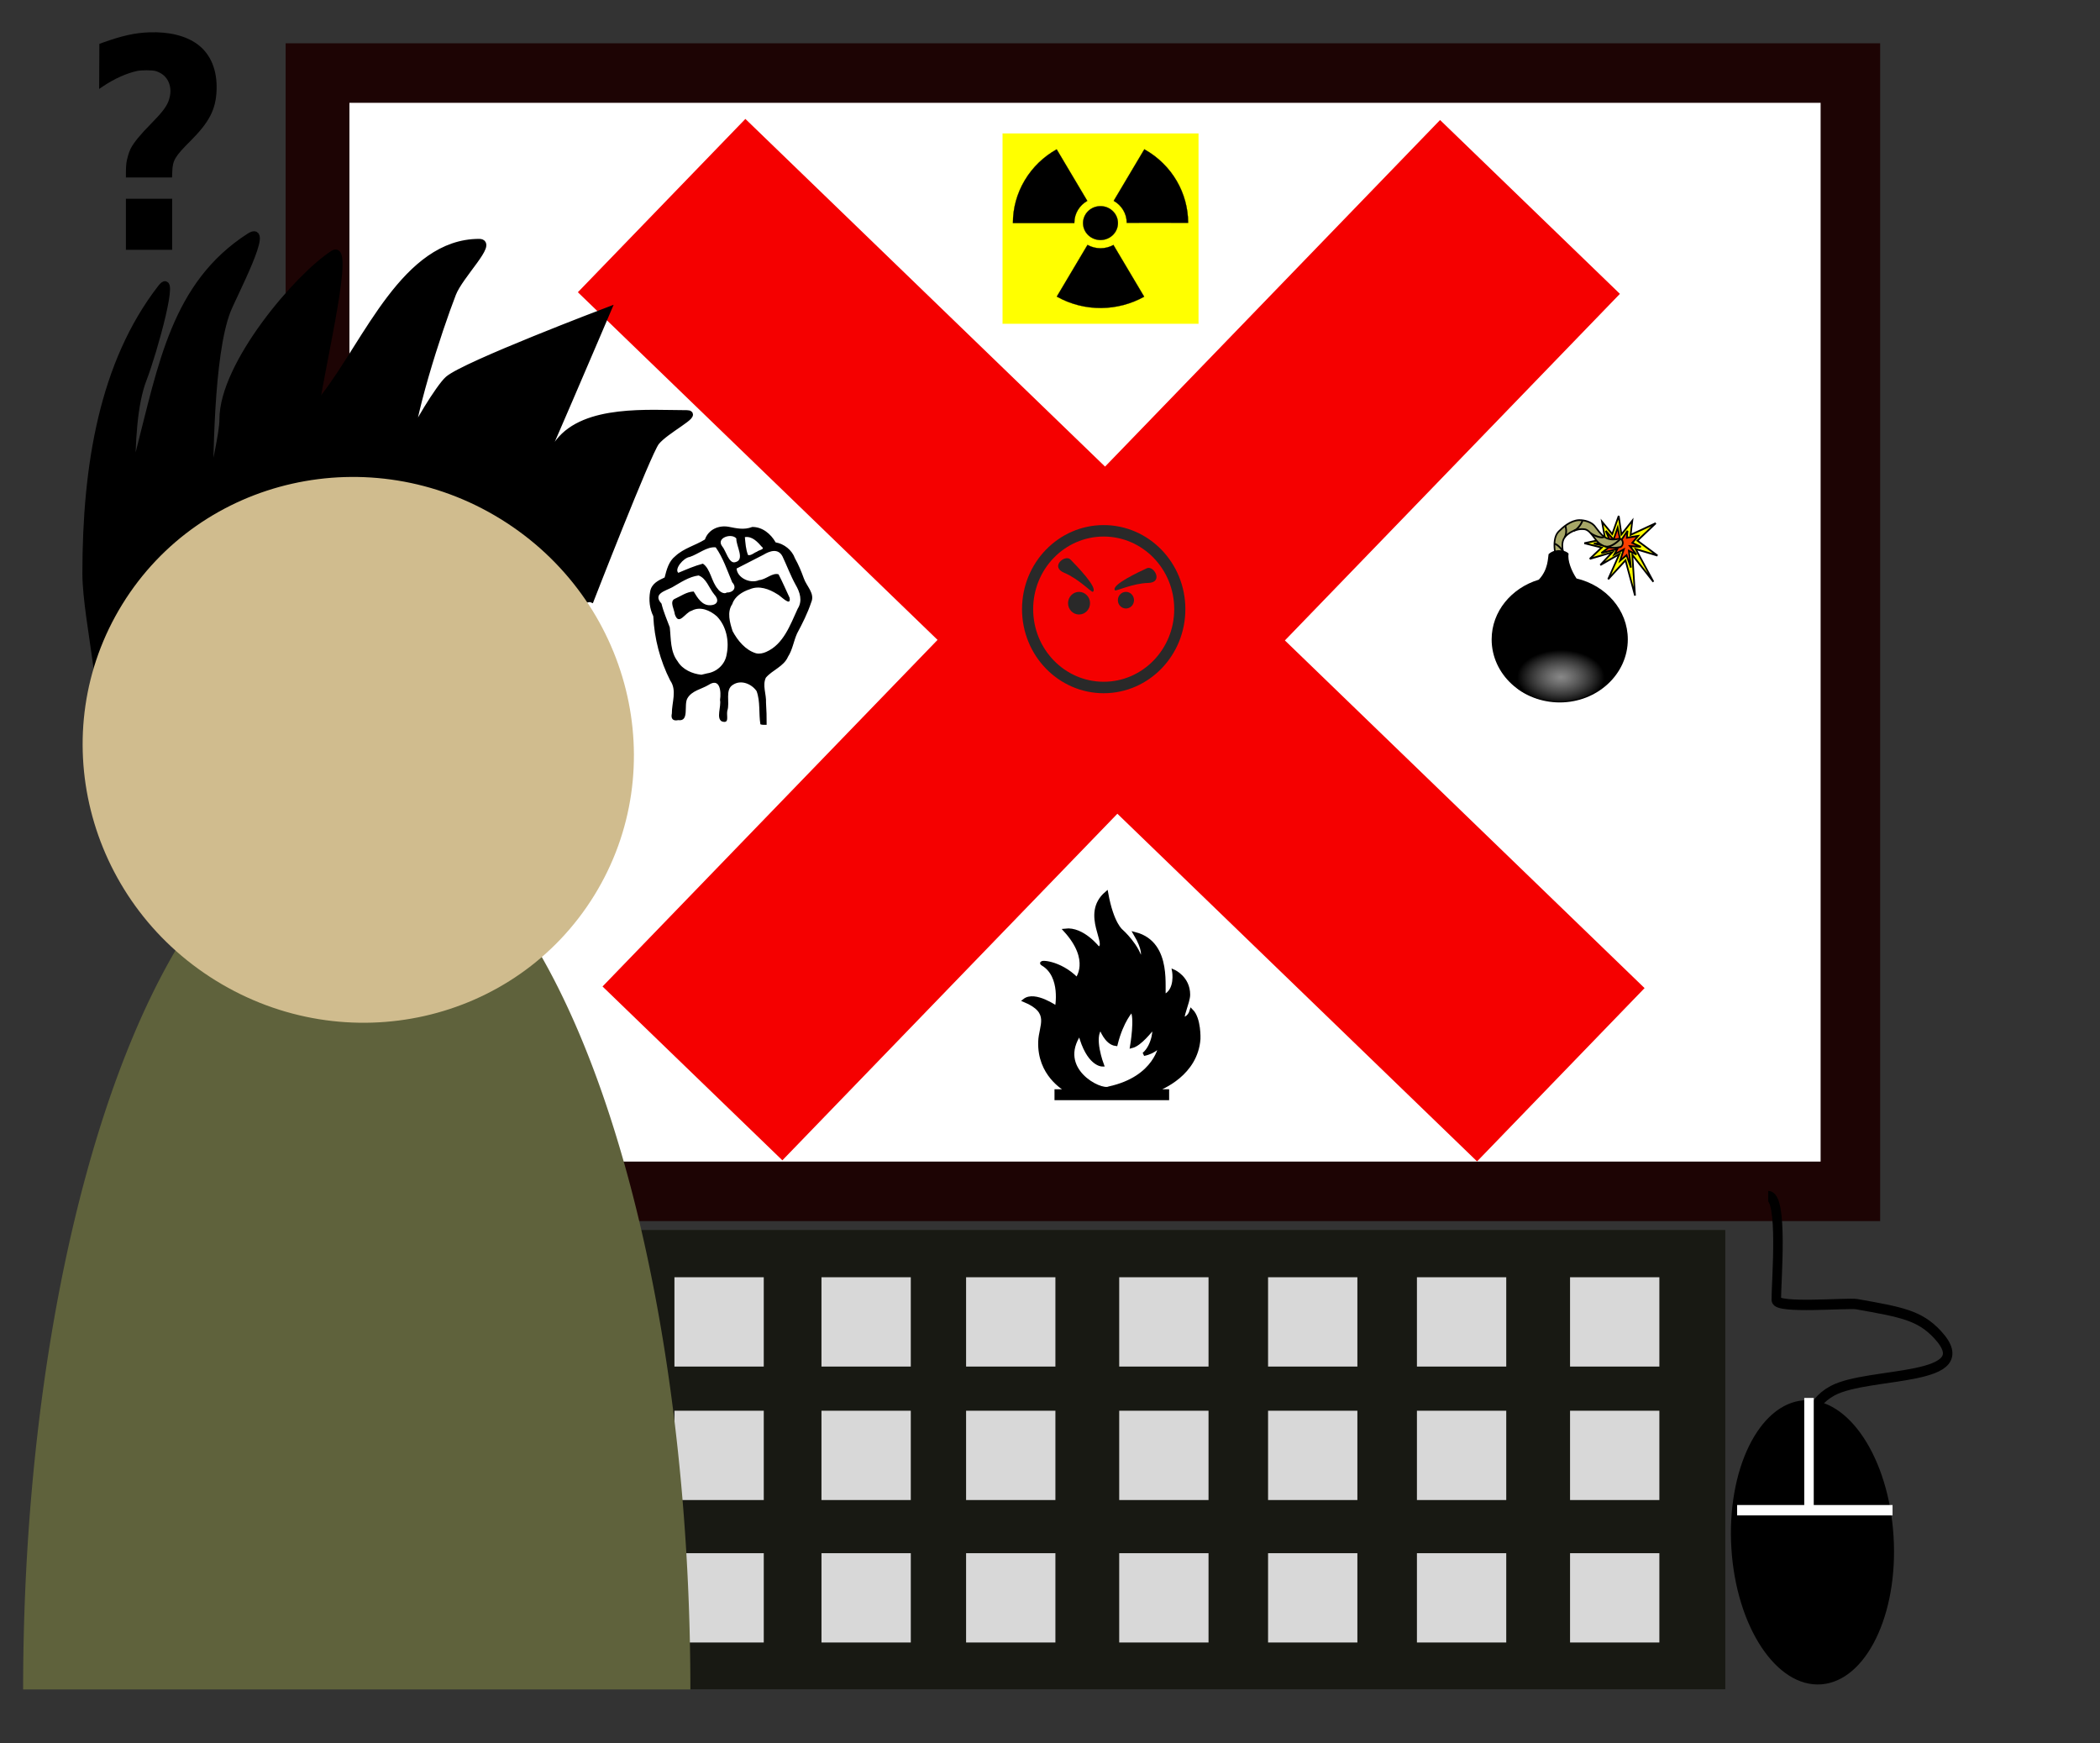 <?xml version="1.0" encoding="utf-8"?>
<svg id="bigDumbWebDevSVG" viewBox="0 0 308.29 255.935" xmlns="http://www.w3.org/2000/svg" xmlns:bx="https://boxy-svg.com">
  <rect x="0" y="0" width="308.29" height="255.935" fill="#333333" stroke="none"/>
  <defs>
    <pattern id="pattern-0" x="0" y="0" width="25" height="25" patternUnits="userSpaceOnUse" viewBox="0 0 100 100">
      <rect x="0" y="0" width="50" height="100" style="fill: black;"/>
    </pattern>
    <radialGradient id="radialGradient3078" gradientUnits="userSpaceOnUse" cy="158.17" cx="61.088" gradientTransform="scale(1.218 .821)" r="21.214">
      <stop id="stop3075" style="stop-color:#ffffff;stop-opacity:.534" offset="0"/>
      <stop id="stop3076" style="stop-color:#000000;stop-opacity:.691" offset="1"/>
    </radialGradient>
  </defs>
  <g id="computer" transform="matrix(1, 0, 0, 1, -164.684, -62.309)">
    <g id="screen">
      <rect id="outerScreen" x="206.617" y="68.663" width="234.082" height="172.909" style="fill: rgb(29, 4, 4);"/>
      <rect id="innerScreen" x="215.98" y="77.403" width="215.98" height="155.431" style="fill: rgb(255, 255, 255);"/>
    </g>
    <g id="keyboard" transform="matrix(1.394, 0, 0, 1.524, -66.337, -231.2)">
      <rect id="outerKeyboard" x="230.065" y="311.076" width="117.353" height="44.24" style="fill: rgb(24, 25, 19);"/>
      <g id="keyboardKeys">
        <rect id="key1" x="429.996" y="472.83" width="9.406" height="8.603" style="fill: rgb(216, 216, 216);" transform="matrix(1, 0, 0, 1, -193.244, -157.203)"/>
        <rect id="key2" x="252.236" y="315.627" width="9.406" height="8.603" style="fill: rgb(216, 216, 216);"/>
        <rect id="key3" x="267.466" y="315.627" width="9.406" height="8.603" style="fill: rgb(216, 216, 216);"/>
        <rect id="key4" x="283.591" y="315.627" width="9.406" height="8.603" style="fill: rgb(216, 216, 216);"/>
        <rect id="key5" x="299.268" y="315.627" width="9.406" height="8.603" style="fill: rgb(216, 216, 216);"/>
        <rect id="key6" x="314.945" y="315.627" width="9.406" height="8.603" style="fill: rgb(216, 216, 216);"/>
        <rect id="key7" x="331.07" y="315.627" width="9.406" height="8.603" style="fill: rgb(216, 216, 216);"/>
        <rect id="key8" x="429.997" y="472.83" width="9.406" height="8.603" style="fill: rgb(216, 216, 216);" transform="matrix(1, 0, 0, 1, -193.244, -144.345)"/>
        <rect id="key9" x="252.236" y="328.485" width="9.406" height="8.603" style="fill: rgb(216, 216, 216);"/>
        <rect id="key10" x="267.466" y="328.485" width="9.406" height="8.603" style="fill: rgb(216, 216, 216);"/>
        <rect id="key11" x="283.591" y="328.485" width="9.406" height="8.603" style="fill: rgb(216, 216, 216);"/>
        <rect id="key12" x="299.268" y="328.485" width="9.406" height="8.603" style="fill: rgb(216, 216, 216);"/>
        <rect id="key13" x="314.945" y="328.485" width="9.406" height="8.603" style="fill: rgb(216, 216, 216);"/>
        <rect id="key14" x="331.07" y="328.485" width="9.406" height="8.603" style="fill: rgb(216, 216, 216);"/>
        <rect id="key15" x="236.753" y="342.208" width="9.406" height="8.603" style="fill: rgb(216, 216, 216);"/>
        <rect id="key16" x="252.237" y="342.208" width="9.406" height="8.603" style="fill: rgb(216, 216, 216);"/>
        <rect id="key17" x="267.466" y="342.208" width="9.406" height="8.603" style="fill: rgb(216, 216, 216);"/>
        <rect id="key18" x="283.591" y="342.208" width="9.406" height="8.603" style="fill: rgb(216, 216, 216);"/>
        <rect id="key19" x="299.268" y="342.208" width="9.406" height="8.603" style="fill: rgb(216, 216, 216);"/>
        <rect id="key20" x="314.945" y="342.208" width="9.406" height="8.603" style="fill: rgb(216, 216, 216);"/>
        <rect id="key21" x="331.07" y="342.208" width="9.406" height="8.603" style="fill: rgb(216, 216, 216);"/>
      </g>
    </g>
    <g id="mouse" transform="matrix(1.394, 0, 0, 1.524, -73.146, -234.305)">
      <ellipse id="mouseEllipse" transform="matrix(-0.998, 0.067, -0.067, -0.998, 796.597, 781.095)" cx="404.704" cy="465.943" rx="8.556" ry="13.708"/>
      <path id="mouseWire" d="M 361.066 334.004 C 361.066 332.097 360.948 329.896 363.612 328.589 C 367.421 326.719 379.344 327.792 374.641 323.174 C 372.737 321.305 370.792 321.017 366.157 320.258 C 365.204 320.103 357.674 320.727 357.674 319.842 C 357.674 317.977 358.426 309.846 356.825 309.846" style="stroke: rgb(0, 0, 0); fill: none;"/>
      <line id="buttonLine1" x1="361.119" y1="329.289" x2="361.119" y2="339.885" style="stroke: rgb(255, 255, 255);"/>
      <line id="buttonLine1" x1="353.55" y1="340.105" x2="369.918" y2="340.105" style="stroke: rgb(255, 255, 255);"/>
    </g>
    <g id="morseCode" transform="matrix(1.394, 0, 0, 1.524, -72.467, -231.2)" style="visibility: hidden;">
      <g class="letterI" id="letter1" transform="matrix(0.731, 0, 0, 0.632, 30.148, 49.651)">
        <path transform="matrix(1.612,0,0,1.612,-125.672,74.817)" d="M 246.531,108.568 A 2.326,2.326 0 1 1 241.879,108.568 A 2.326,2.326 0 1 1 246.531,108.568 z" id="path-22" style="fill: rgb(0, 0, 0); fill-opacity: 1; fill-rule: evenodd; stroke: none; stroke-width: 3; marker: none; stroke-miterlimit: 4; stroke-dasharray: none; stroke-opacity: 1; display: inline; overflow: visible;"/>
        <path transform="matrix(1.612,0,0,1.612,-110.672,74.817)" d="M 246.531,108.568 A 2.326,2.326 0 1 1 241.879,108.568 A 2.326,2.326 0 1 1 246.531,108.568 z" id="path-23" style="fill: rgb(0, 0, 0); fill-opacity: 1; fill-rule: evenodd; stroke: none; stroke-width: 3; marker: none; stroke-miterlimit: 4; stroke-dasharray: none; stroke-opacity: 1; display: inline; overflow: visible;"/>
      </g>
      <g class="letterF" id="letter2" transform="matrix(0.731, 0, 0, 0.632, 66.492, 80.214)">
        <rect style="fill: rgb(0, 0, 0); fill-opacity: 1; fill-rule: nonzero; stroke: none; stroke-width: 1; stroke-linecap: butt; stroke-linejoin: miter; marker: none; stroke-miterlimit: 4; stroke-dasharray: none; stroke-dashoffset: 0; stroke-opacity: 1; display: inline; overflow: visible;" id="rect3713" width="22.5" height="7.5" x="294.817" y="197.404"/>
        <path style="fill: rgb(0, 0, 0); fill-opacity: 1; fill-rule: evenodd; stroke: none; stroke-width: 3; marker: none; stroke-miterlimit: 4; stroke-dasharray: none; stroke-opacity: 1; display: inline; overflow: visible;" id="path3725" d="M 246.531,108.568 A 2.326,2.326 0 1 1 241.879,108.568 A 2.326,2.326 0 1 1 246.531,108.568 z" transform="matrix(1.612,0,0,1.612,-126.976,26.102)"/>
        <path style="fill: rgb(0, 0, 0); fill-opacity: 1; fill-rule: evenodd; stroke: none; stroke-width: 3; marker: none; stroke-miterlimit: 4; stroke-dasharray: none; stroke-opacity: 1; display: inline; overflow: visible;" id="path3729" d="M 246.531,108.568 A 2.326,2.326 0 1 1 241.879,108.568 A 2.326,2.326 0 1 1 246.531,108.568 z" transform="matrix(1.612,0,0,1.612,-111.976,26.102)"/>
        <path style="fill: rgb(0, 0, 0); fill-opacity: 1; fill-rule: evenodd; stroke: none; stroke-width: 3; marker: none; stroke-miterlimit: 4; stroke-dasharray: none; stroke-opacity: 1; display: inline; overflow: visible;" id="path3741" d="M 246.531,108.568 A 2.326,2.326 0 1 1 241.879,108.568 A 2.326,2.326 0 1 1 246.531,108.568 z" transform="matrix(1.629,0,0,1.612,-70.694,26.102)"/>
      </g>
      <g class="letterY" id="letter3" transform="matrix(0.731, 0, 0, 0.632, -123.58, 114.823)">
        <rect style="fill: rgb(0, 0, 0); fill-opacity: 1; fill-rule: nonzero; stroke: none; stroke-width: 1; stroke-linecap: butt; stroke-linejoin: miter; marker: none; stroke-miterlimit: 4; stroke-dasharray: none; stroke-dashoffset: 0; stroke-opacity: 1; display: inline; overflow: visible;" id="rect4936" width="22.5" height="7.5" x="457.995" y="154.98"/>
        <rect style="fill: rgb(0, 0, 0); fill-opacity: 1; fill-rule: nonzero; stroke: none; stroke-width: 1; stroke-linecap: butt; stroke-linejoin: miter; marker: none; stroke-miterlimit: 4; stroke-dasharray: none; stroke-dashoffset: 0; stroke-opacity: 1; display: inline; overflow: visible;" id="rect4948" width="22.5" height="7.5" x="503.071" y="154.98"/>
        <rect y="154.98" x="533.374" height="7.5" width="22.5" id="rect4954" style="fill: rgb(0, 0, 0); fill-opacity: 1; fill-rule: nonzero; stroke: none; stroke-width: 1; stroke-linecap: butt; stroke-linejoin: miter; marker: none; stroke-miterlimit: 4; stroke-dasharray: none; stroke-dashoffset: 0; stroke-opacity: 1; display: inline; overflow: visible;"/>
        <path style="fill: rgb(0, 0, 0); fill-opacity: 1; fill-rule: evenodd; stroke: none; stroke-width: 3; marker: none; stroke-miterlimit: 4; stroke-dasharray: none; stroke-opacity: 1; display: inline; overflow: visible;" id="path4964" d="M 246.531,108.568 A 2.326,2.326 0 1 1 241.879,108.568 A 2.326,2.326 0 1 1 246.531,108.568 z" transform="matrix(1.612,0,0,1.612,97.995,-16.322)"/>
      </g>
      <g class="letterO" id="letter4" transform="matrix(0.731, 0, 0, 0.632, 98.817, -17.356)">
        <rect style="fill: rgb(0, 0, 0); fill-opacity: 1; fill-rule: nonzero; stroke: none; stroke-width: 1; stroke-linecap: butt; stroke-linejoin: miter; marker: none; stroke-miterlimit: 4; stroke-dasharray: none; stroke-dashoffset: 0; stroke-opacity: 1; display: inline; overflow: visible;" id="rect4510" width="22.5" height="7.5" x="262.273" y="363.575"/>
        <rect style="fill: rgb(0, 0, 0); fill-opacity: 1; fill-rule: nonzero; stroke: none; stroke-width: 1; stroke-linecap: butt; stroke-linejoin: miter; marker: none; stroke-miterlimit: 4; stroke-dasharray: none; stroke-dashoffset: 0; stroke-opacity: 1; display: inline; overflow: visible;" id="rect4518" width="22.5" height="7.5" x="292.273" y="363.575"/>
        <rect y="363.575" x="322.501" height="7.5" width="22.5" id="rect4524" style="fill: rgb(0, 0, 0); fill-opacity: 1; fill-rule: nonzero; stroke: none; stroke-width: 1; stroke-linecap: butt; stroke-linejoin: miter; marker: none; stroke-miterlimit: 4; stroke-dasharray: none; stroke-dashoffset: 0; stroke-opacity: 1; display: inline; overflow: visible;"/>
      </g>
      <g class="letterU" id="letter5" transform="matrix(0.731, 0, 0, 0.632, 50.749, -74.416)">
        <rect style="fill: rgb(0, 0, 0); fill-opacity: 1; fill-rule: nonzero; stroke: none; stroke-width: 1; stroke-linecap: butt; stroke-linejoin: miter; marker: none; stroke-miterlimit: 4; stroke-dasharray: none; stroke-dashoffset: 0; stroke-opacity: 1; display: inline; overflow: visible;" id="rect4776" width="22.5" height="7.5" x="287.44" y="468.013"/>
        <path style="fill: rgb(0, 0, 0); fill-opacity: 1; fill-rule: evenodd; stroke: none; stroke-width: 3; marker: none; stroke-miterlimit: 4; stroke-dasharray: none; stroke-opacity: 1; display: inline; overflow: visible;" id="path4788" d="M 246.531,108.568 A 2.326,2.326 0 1 1 241.879,108.568 A 2.326,2.326 0 1 1 246.531,108.568 z" transform="matrix(1.612,0,0,1.612,-132.56,296.711)"/>
        <path style="fill: rgb(0, 0, 0); fill-opacity: 1; fill-rule: evenodd; stroke: none; stroke-width: 3; marker: none; stroke-miterlimit: 4; stroke-dasharray: none; stroke-opacity: 1; display: inline; overflow: visible;" id="path4792" d="M 246.531,108.568 A 2.326,2.326 0 1 1 241.879,108.568 A 2.326,2.326 0 1 1 246.531,108.568 z" transform="matrix(1.612,0,0,1.612,-117.56,296.711)"/>
      </g>
      <g class="letterC" id="letter6" transform="matrix(0.731, 0, 0, 0.632, 93.082, 132.527)">
        <rect style="fill: rgb(0, 0, 0); fill-opacity: 1; fill-rule: nonzero; stroke: none; stroke-width: 1; stroke-linecap: butt; stroke-linejoin: miter; marker: none; stroke-miterlimit: 4; stroke-dasharray: none; stroke-dashoffset: 0; stroke-opacity: 1; display: inline; overflow: visible;" id="rect3705" width="22.5" height="7.5" x="263.839" y="140.521"/>
        <rect style="fill: rgb(0, 0, 0); fill-opacity: 1; fill-rule: nonzero; stroke: none; stroke-width: 1; stroke-linecap: butt; stroke-linejoin: miter; marker: none; stroke-miterlimit: 4; stroke-dasharray: none; stroke-dashoffset: 0; stroke-opacity: 1; display: inline; overflow: visible;" id="rect3717" width="22.5" height="7.5" x="309.404" y="140.521"/>
        <path style="fill: rgb(0, 0, 0); fill-opacity: 1; fill-rule: evenodd; stroke: none; stroke-width: 3; marker: none; stroke-miterlimit: 4; stroke-dasharray: none; stroke-opacity: 1; display: inline; overflow: visible;" id="path3733" d="M 246.531,108.568 A 2.326,2.326 0 1 1 241.879,108.568 A 2.326,2.326 0 1 1 246.531,108.568 z" transform="matrix(1.612,0,0,1.612,-95.998,-30.781)"/>
        <path style="fill: rgb(0, 0, 0); fill-opacity: 1; fill-rule: evenodd; stroke: none; stroke-width: 3; marker: none; stroke-miterlimit: 4; stroke-dasharray: none; stroke-opacity: 1; display: inline; overflow: visible;" id="path3751" d="M 246.531,108.568 A 2.326,2.326 0 1 1 241.879,108.568 A 2.326,2.326 0 1 1 246.531,108.568 z" transform="matrix(1.629,0,0,1.612,-54.564,-30.781)"/>
      </g>
      <g class="letterA" id="letter7" transform="matrix(0.731, 0, 0, 0.632, 55.221, 167.25)" style="fill:#000000">
        <path style="opacity: 1; fill: rgb(0, 0, 0); fill-opacity: 1; fill-rule: evenodd; stroke: none; stroke-width: 3; marker: none; stroke-miterlimit: 4; stroke-dasharray: none; stroke-opacity: 1; display: inline; overflow: visible;" id="path3184" d="M 246.531,108.568 A 2.326,2.326 0 1 1 241.879,108.568 A 2.326,2.326 0 1 1 246.531,108.568 z" transform="matrix(1.612,0,0,1.612,-126.701,-68.492)"/>
        <rect style="opacity: 1; fill: rgb(0, 0, 0); fill-opacity: 1; fill-rule: nonzero; stroke: none; stroke-width: 1; stroke-linecap: butt; stroke-linejoin: miter; marker: none; stroke-miterlimit: 4; stroke-dasharray: none; stroke-dashoffset: 0; stroke-opacity: 1; display: inline; overflow: visible;" id="rect3190" width="22.5" height="7.5" x="278.299" y="102.81"/>
      </g>
      <g class="letterN" id="letter8" transform="matrix(0.731, 0, 0, 0.632, 95.704, 15.515)">
        <g id="g6869">
          <rect y="342.935" x="260.253" height="7.5" width="22.5" id="rect4443" style="fill: rgb(0, 0, 0); fill-opacity: 1; fill-rule: nonzero; stroke: none; stroke-width: 1; stroke-linecap: butt; stroke-linejoin: miter; marker: none; stroke-miterlimit: 4; stroke-dasharray: none; stroke-dashoffset: 0; stroke-opacity: 1; display: inline; overflow: visible;"/>
          <path transform="matrix(1.612,0,0,1.612,-99.747,171.633)" d="M 246.531,108.568 A 2.326,2.326 0 1 1 241.879,108.568 A 2.326,2.326 0 1 1 246.531,108.568 z" id="path4464" style="fill: rgb(0, 0, 0); fill-opacity: 1; fill-rule: evenodd; stroke: none; stroke-width: 3; marker: none; stroke-miterlimit: 4; stroke-dasharray: none; stroke-opacity: 1; display: inline; overflow: visible;"/>
        </g>
      </g>
      <g class="letterR" id="letter9" transform="matrix(0.731, 0, 0, 0.632, 129.836, -32.742)">
        <rect style="fill: rgb(0, 0, 0); fill-opacity: 1; fill-rule: nonzero; stroke: none; stroke-width: 1; stroke-linecap: butt; stroke-linejoin: miter; marker: none; stroke-miterlimit: 4; stroke-dasharray: none; stroke-dashoffset: 0; stroke-opacity: 1; display: inline; overflow: visible;" id="rect4646" width="22.5" height="7.5" x="274.034" y="419.302"/>
        <path style="fill: rgb(0, 0, 0); fill-opacity: 1; fill-rule: evenodd; stroke: none; stroke-width: 3; marker: none; stroke-miterlimit: 4; stroke-dasharray: none; stroke-opacity: 1; display: inline; overflow: visible;" id="path4662" d="M 246.531,108.568 A 2.326,2.326 0 1 1 241.879,108.568 A 2.326,2.326 0 1 1 246.531,108.568 z" transform="matrix(1.612,0,0,1.612,-130.966,248)"/>
        <path style="fill: rgb(0, 0, 0); fill-opacity: 1; fill-rule: evenodd; stroke: none; stroke-width: 3; marker: none; stroke-miterlimit: 4; stroke-dasharray: none; stroke-opacity: 1; display: inline; overflow: visible;" id="path4674" d="M 246.531,108.568 A 2.326,2.326 0 1 1 241.879,108.568 A 2.326,2.326 0 1 1 246.531,108.568 z" transform="matrix(1.629,0,0,1.612,-89.836,248)"/>
      </g>
      <g class="letterE" id="letter10" transform="matrix(0.718, 0, 0, 0.656, 29.52, 145.79)">
        <path style="fill: rgb(0, 0, 0); fill-opacity: 1; fill-rule: evenodd; stroke: none; stroke-width: 3; marker: none; stroke-miterlimit: 4; stroke-dasharray: none; stroke-opacity: 1; display: inline; overflow: visible;" id="path-21" d="M 314.83 151.023 C 314.835 153.803 311.653 155.545 309.104 154.158 C 307.917 153.513 307.186 152.317 307.188 151.023 C 307.184 148.244 310.366 146.502 312.916 147.889 C 314.102 148.534 314.833 149.73 314.83 151.023 Z"/>
      </g>
      <g class="letterA" id="letter11" transform="matrix(0.731, 0, 0, 0.632, 77.313, 177.332)" style="fill:#000000">
        <path style="opacity: 1; fill: rgb(0, 0, 0); fill-opacity: 1; fill-rule: evenodd; stroke: none; stroke-width: 3; marker: none; stroke-miterlimit: 4; stroke-dasharray: none; stroke-opacity: 1; display: inline; overflow: visible;" id="path-1" d="M 246.531,108.568 A 2.326,2.326 0 1 1 241.879,108.568 A 2.326,2.326 0 1 1 246.531,108.568 z" transform="matrix(1.612,0,0,1.612,-126.701,-68.492)"/>
        <rect style="opacity: 1; fill: rgb(0, 0, 0); fill-opacity: 1; fill-rule: nonzero; stroke: none; stroke-width: 1; stroke-linecap: butt; stroke-linejoin: miter; marker: none; stroke-miterlimit: 4; stroke-dasharray: none; stroke-dashoffset: 0; stroke-opacity: 1; display: inline; overflow: visible;" id="rect-1" width="22.5" height="7.5" x="278.299" y="102.81"/>
      </g>
      <g class="letterD" id="letter12" transform="matrix(0.731, 0, 0, 0.632, 116.564, 142.688)">
        <rect style="fill: rgb(0, 0, 0); fill-opacity: 1; fill-rule: nonzero; stroke: none; stroke-width: 1; stroke-linecap: butt; stroke-linejoin: miter; marker: none; stroke-miterlimit: 4; stroke-dasharray: none; stroke-dashoffset: 0; stroke-opacity: 1; display: inline; overflow: visible;" id="rect3984" width="22.5" height="7.5" x="265.306" y="157.635"/>
        <path style="fill: rgb(0, 0, 0); fill-opacity: 1; fill-rule: evenodd; stroke: none; stroke-width: 3; marker: none; stroke-miterlimit: 4; stroke-dasharray: none; stroke-opacity: 1; display: inline; overflow: visible;" id="path4000" d="M 246.531,108.568 A 2.326,2.326 0 1 1 241.879,108.568 A 2.326,2.326 0 1 1 246.531,108.568 z" transform="matrix(1.612,0,0,1.612,-96.324,-13.667)"/>
        <path style="fill: rgb(0, 0, 0); fill-opacity: 1; fill-rule: evenodd; stroke: none; stroke-width: 3; marker: none; stroke-miterlimit: 4; stroke-dasharray: none; stroke-opacity: 1; display: inline; overflow: visible;" id="path3737" d="M 246.531,108.568 A 2.326,2.326 0 1 1 241.879,108.568 A 2.326,2.326 0 1 1 246.531,108.568 z" transform="matrix(1.629,0,0,1.612,-85.194,-13.667)"/>
      </g>
      <g class="letterT" id="letter13" transform="matrix(0.718, 0, 0, 0.656, 78.499, 146.027)">
        <rect y="161.46" x="223.65" height="7.222" width="22.927" id="rect4726" style="fill: rgb(0, 0, 0); fill-opacity: 1; fill-rule: nonzero; stroke: none; stroke-width: 1; stroke-linecap: butt; stroke-linejoin: miter; marker: none; stroke-miterlimit: 4; stroke-dasharray: none; stroke-dashoffset: 0; stroke-opacity: 1; display: inline; overflow: visible;"/>
      </g>
      <g class="letterH" id="letter14" transform="matrix(0.718, 0, 0, 0.656, 81.914, 145.637)">
        <path style="fill: rgb(0, 0, 0); fill-opacity: 1; fill-rule: evenodd; stroke: none; stroke-width: 3; marker: none; stroke-miterlimit: 4; stroke-dasharray: none; stroke-opacity: 1; display: inline; overflow: visible;" id="path4198" d="M 261.17 164.755 C 261.174 167.535 257.992 169.276 255.443 167.89 C 254.256 167.245 253.526 166.049 253.528 164.755 C 253.524 161.975 256.705 160.234 259.255 161.62 C 260.441 162.266 261.172 163.461 261.17 164.755 Z"/>
        <path style="fill: rgb(0, 0, 0); fill-opacity: 1; fill-rule: evenodd; stroke: none; stroke-width: 3; marker: none; stroke-miterlimit: 4; stroke-dasharray: none; stroke-opacity: 1; display: inline; overflow: visible;" id="path-2" d="M 272.83 164.522 C 272.835 167.302 269.653 169.043 267.103 167.657 C 265.917 167.011 265.186 165.816 265.188 164.522 C 265.184 161.742 268.366 160.001 270.915 161.387 C 272.102 162.032 272.832 163.228 272.83 164.522 Z"/>
        <path style="fill: rgb(0, 0, 0); fill-opacity: 1; fill-rule: evenodd; stroke: none; stroke-width: 3; marker: none; stroke-miterlimit: 4; stroke-dasharray: none; stroke-opacity: 1; display: inline; overflow: visible;" id="path-3" d="M 283.325 164.522 C 283.329 167.302 280.147 169.043 277.598 167.657 C 276.411 167.011 275.681 165.816 275.683 164.522 C 275.678 161.742 278.86 160.001 281.41 161.387 C 282.596 162.032 283.327 163.228 283.325 164.522 Z"/>
        <path style="fill: rgb(0, 0, 0); fill-opacity: 1; fill-rule: evenodd; stroke: none; stroke-width: 3; marker: none; stroke-miterlimit: 4; stroke-dasharray: none; stroke-opacity: 1; display: inline; overflow: visible;" id="path-4" d="M 294.752 164.522 C 294.756 167.302 291.575 169.043 289.025 167.657 C 287.838 167.011 287.108 165.816 287.11 164.522 C 287.106 161.742 290.287 160.001 292.837 161.387 C 294.023 162.032 294.754 163.228 294.752 164.522 Z"/>
      </g>
      <g class="letterI" id="letter15" transform="matrix(0.731, 0, 0, 0.632, 105.853, 95.481)">
        <path transform="matrix(1.612,0,0,1.612,-125.672,74.817)" d="M 246.531,108.568 A 2.326,2.326 0 1 1 241.879,108.568 A 2.326,2.326 0 1 1 246.531,108.568 z" id="path-5" style="fill: rgb(0, 0, 0); fill-opacity: 1; fill-rule: evenodd; stroke: none; stroke-width: 3; marker: none; stroke-miterlimit: 4; stroke-dasharray: none; stroke-opacity: 1; display: inline; overflow: visible;"/>
        <path transform="matrix(1.612,0,0,1.612,-110.672,74.817)" d="M 246.531,108.568 A 2.326,2.326 0 1 1 241.879,108.568 A 2.326,2.326 0 1 1 246.531,108.568 z" id="path-6" style="fill: rgb(0, 0, 0); fill-opacity: 1; fill-rule: evenodd; stroke: none; stroke-width: 3; marker: none; stroke-miterlimit: 4; stroke-dasharray: none; stroke-opacity: 1; display: inline; overflow: visible;"/>
      </g>
      <g class="letterS" id="letter16" transform="matrix(0.718, 0, 0, 0.656, 90.007, 145.344)">
        <path style="fill: rgb(0, 0, 0); fill-opacity: 1; fill-rule: evenodd; stroke: none; stroke-width: 3; marker: none; stroke-miterlimit: 4; stroke-dasharray: none; stroke-opacity: 1; display: inline; overflow: visible;" id="path-7" d="M 332.765 165.202 C 332.769 167.982 329.588 169.723 327.038 168.337 C 325.852 167.692 325.121 166.496 325.123 165.202 C 325.119 162.422 328.301 160.681 330.85 162.067 C 332.036 162.713 332.767 163.908 332.765 165.202 Z"/>
        <path style="fill: rgb(0, 0, 0); fill-opacity: 1; fill-rule: evenodd; stroke: none; stroke-width: 3; marker: none; stroke-miterlimit: 4; stroke-dasharray: none; stroke-opacity: 1; display: inline; overflow: visible;" id="path-8" d="M 344.426 164.755 C 344.43 167.535 341.248 169.276 338.699 167.89 C 337.512 167.245 336.781 166.049 336.783 164.755 C 336.779 161.975 339.961 160.234 342.51 161.62 C 343.697 162.266 344.428 163.461 344.426 164.755 Z"/>
        <path style="fill: rgb(0, 0, 0); fill-opacity: 1; fill-rule: evenodd; stroke: none; stroke-width: 3; marker: none; stroke-miterlimit: 4; stroke-dasharray: none; stroke-opacity: 1; display: inline; overflow: visible;" id="path-9" d="M 355.62 164.755 C 355.624 167.534 352.442 169.276 349.893 167.89 C 348.706 167.244 347.976 166.049 347.978 164.755 C 347.973 161.975 351.155 160.234 353.705 161.62 C 354.891 162.265 355.622 163.461 355.62 164.755 Z"/>
      </g>
      <g class="letterY" id="letter17" transform="matrix(0.731, 0, 0, 0.632, -95.89, 162.095)">
        <rect style="fill: rgb(0, 0, 0); fill-opacity: 1; fill-rule: nonzero; stroke: none; stroke-width: 1; stroke-linecap: butt; stroke-linejoin: miter; marker: none; stroke-miterlimit: 4; stroke-dasharray: none; stroke-dashoffset: 0; stroke-opacity: 1; display: inline; overflow: visible;" id="rect-2" width="22.5" height="7.5" x="457.995" y="154.98"/>
        <rect style="fill: rgb(0, 0, 0); fill-opacity: 1; fill-rule: nonzero; stroke: none; stroke-width: 1; stroke-linecap: butt; stroke-linejoin: miter; marker: none; stroke-miterlimit: 4; stroke-dasharray: none; stroke-dashoffset: 0; stroke-opacity: 1; display: inline; overflow: visible;" id="rect-3" width="22.5" height="7.5" x="503.071" y="154.98"/>
        <rect y="154.98" x="533.374" height="7.5" width="22.5" id="rect-4" style="fill: rgb(0, 0, 0); fill-opacity: 1; fill-rule: nonzero; stroke: none; stroke-width: 1; stroke-linecap: butt; stroke-linejoin: miter; marker: none; stroke-miterlimit: 4; stroke-dasharray: none; stroke-dashoffset: 0; stroke-opacity: 1; display: inline; overflow: visible;"/>
        <path style="fill: rgb(0, 0, 0); fill-opacity: 1; fill-rule: evenodd; stroke: none; stroke-width: 3; marker: none; stroke-miterlimit: 4; stroke-dasharray: none; stroke-opacity: 1; display: inline; overflow: visible;" id="path-10" d="M 246.531,108.568 A 2.326,2.326 0 1 1 241.879,108.568 A 2.326,2.326 0 1 1 246.531,108.568 z" transform="matrix(1.612,0,0,1.612,97.995,-16.322)"/>
      </g>
      <g class="letterO" id="letter18" transform="matrix(0.731, 0, 0, 0.632, 47.215, 38.541)">
        <rect style="fill: rgb(0, 0, 0); fill-opacity: 1; fill-rule: nonzero; stroke: none; stroke-width: 1; stroke-linecap: butt; stroke-linejoin: miter; marker: none; stroke-miterlimit: 4; stroke-dasharray: none; stroke-dashoffset: 0; stroke-opacity: 1; display: inline; overflow: visible;" id="rect-5" width="22.5" height="7.5" x="262.273" y="363.575"/>
        <rect style="fill: rgb(0, 0, 0); fill-opacity: 1; fill-rule: nonzero; stroke: none; stroke-width: 1; stroke-linecap: butt; stroke-linejoin: miter; marker: none; stroke-miterlimit: 4; stroke-dasharray: none; stroke-dashoffset: 0; stroke-opacity: 1; display: inline; overflow: visible;" id="rect-6" width="22.5" height="7.5" x="292.273" y="363.575"/>
        <rect y="363.575" x="322.501" height="7.5" width="22.5" id="rect-7" style="fill: rgb(0, 0, 0); fill-opacity: 1; fill-rule: nonzero; stroke: none; stroke-width: 1; stroke-linecap: butt; stroke-linejoin: miter; marker: none; stroke-miterlimit: 4; stroke-dasharray: none; stroke-dashoffset: 0; stroke-opacity: 1; display: inline; overflow: visible;"/>
      </g>
      <g class="letterU" id="letter19" transform="matrix(0.731, 0, 0, 0.632, 118.57, -27.453)">
        <rect style="fill: rgb(0, 0, 0); fill-opacity: 1; fill-rule: nonzero; stroke: none; stroke-width: 1; stroke-linecap: butt; stroke-linejoin: miter; marker: none; stroke-miterlimit: 4; stroke-dasharray: none; stroke-dashoffset: 0; stroke-opacity: 1; display: inline; overflow: visible;" id="rect-8" width="22.5" height="7.5" x="287.44" y="468.013"/>
        <path style="fill: rgb(0, 0, 0); fill-opacity: 1; fill-rule: evenodd; stroke: none; stroke-width: 3; marker: none; stroke-miterlimit: 4; stroke-dasharray: none; stroke-opacity: 1; display: inline; overflow: visible;" id="path-11" d="M 246.531,108.568 A 2.326,2.326 0 1 1 241.879,108.568 A 2.326,2.326 0 1 1 246.531,108.568 z" transform="matrix(1.612,0,0,1.612,-132.56,296.711)"/>
        <path style="fill: rgb(0, 0, 0); fill-opacity: 1; fill-rule: evenodd; stroke: none; stroke-width: 3; marker: none; stroke-miterlimit: 4; stroke-dasharray: none; stroke-opacity: 1; display: inline; overflow: visible;" id="path-12" d="M 246.531,108.568 A 2.326,2.326 0 1 1 241.879,108.568 A 2.326,2.326 0 1 1 246.531,108.568 z" transform="matrix(1.612,0,0,1.612,-117.56,296.711)"/>
      </g>
      <g class="letterC" id="letter20" transform="matrix(0.731, 0, 0, 0.632, 43.563, 188.735)">
        <rect style="fill: rgb(0, 0, 0); fill-opacity: 1; fill-rule: nonzero; stroke: none; stroke-width: 1; stroke-linecap: butt; stroke-linejoin: miter; marker: none; stroke-miterlimit: 4; stroke-dasharray: none; stroke-dashoffset: 0; stroke-opacity: 1; display: inline; overflow: visible;" id="rect-9" width="22.5" height="7.5" x="263.839" y="140.521"/>
        <rect style="fill: rgb(0, 0, 0); fill-opacity: 1; fill-rule: nonzero; stroke: none; stroke-width: 1; stroke-linecap: butt; stroke-linejoin: miter; marker: none; stroke-miterlimit: 4; stroke-dasharray: none; stroke-dashoffset: 0; stroke-opacity: 1; display: inline; overflow: visible;" id="rect-10" width="22.5" height="7.5" x="309.404" y="140.521"/>
        <path style="fill: rgb(0, 0, 0); fill-opacity: 1; fill-rule: evenodd; stroke: none; stroke-width: 3; marker: none; stroke-miterlimit: 4; stroke-dasharray: none; stroke-opacity: 1; display: inline; overflow: visible;" id="path-13" d="M 246.531,108.568 A 2.326,2.326 0 1 1 241.879,108.568 A 2.326,2.326 0 1 1 246.531,108.568 z" transform="matrix(1.612,0,0,1.612,-95.998,-30.781)"/>
        <path style="fill: rgb(0, 0, 0); fill-opacity: 1; fill-rule: evenodd; stroke: none; stroke-width: 3; marker: none; stroke-miterlimit: 4; stroke-dasharray: none; stroke-opacity: 1; display: inline; overflow: visible;" id="path-14" d="M 246.531,108.568 A 2.326,2.326 0 1 1 241.879,108.568 A 2.326,2.326 0 1 1 246.531,108.568 z" transform="matrix(1.629,0,0,1.612,-54.564,-30.781)"/>
      </g>
      <g class="letterA" id="letter21" transform="matrix(0.731, 0, 0, 0.632, 114.286, 212.565)" style="fill:#000000">
        <path style="opacity: 1; fill: rgb(0, 0, 0); fill-opacity: 1; fill-rule: evenodd; stroke: none; stroke-width: 3; marker: none; stroke-miterlimit: 4; stroke-dasharray: none; stroke-opacity: 1; display: inline; overflow: visible;" id="path-15" d="M 246.531,108.568 A 2.326,2.326 0 1 1 241.879,108.568 A 2.326,2.326 0 1 1 246.531,108.568 z" transform="matrix(1.612,0,0,1.612,-126.701,-68.492)"/>
        <rect style="opacity: 1; fill: rgb(0, 0, 0); fill-opacity: 1; fill-rule: nonzero; stroke: none; stroke-width: 1; stroke-linecap: butt; stroke-linejoin: miter; marker: none; stroke-miterlimit: 4; stroke-dasharray: none; stroke-dashoffset: 0; stroke-opacity: 1; display: inline; overflow: visible;" id="rect-11" width="22.5" height="7.5" x="278.299" y="102.81"/>
      </g>
      <g class="letterN" id="letter22" transform="matrix(0.731, 0, 0, 0.632, 46.125, 69.366)">
        <g id="g-8">
          <rect y="342.935" x="260.253" height="7.5" width="22.5" id="rect-12" style="fill: rgb(0, 0, 0); fill-opacity: 1; fill-rule: nonzero; stroke: none; stroke-width: 1; stroke-linecap: butt; stroke-linejoin: miter; marker: none; stroke-miterlimit: 4; stroke-dasharray: none; stroke-dashoffset: 0; stroke-opacity: 1; display: inline; overflow: visible;"/>
          <path transform="matrix(1.612,0,0,1.612,-99.747,171.633)" d="M 246.531,108.568 A 2.326,2.326 0 1 1 241.879,108.568 A 2.326,2.326 0 1 1 246.531,108.568 z" id="path-16" style="fill: rgb(0, 0, 0); fill-opacity: 1; fill-rule: evenodd; stroke: none; stroke-width: 3; marker: none; stroke-miterlimit: 4; stroke-dasharray: none; stroke-opacity: 1; display: inline; overflow: visible;"/>
        </g>
      </g>
      <g class="letterC" id="letter23" transform="matrix(0.731, 0, 0, 0.632, 80.536, 197.272)">
        <rect style="fill: rgb(0, 0, 0); fill-opacity: 1; fill-rule: nonzero; stroke: none; stroke-width: 1; stroke-linecap: butt; stroke-linejoin: miter; marker: none; stroke-miterlimit: 4; stroke-dasharray: none; stroke-dashoffset: 0; stroke-opacity: 1; display: inline; overflow: visible;" id="rect-13" width="22.5" height="7.5" x="263.839" y="140.521"/>
        <rect style="fill: rgb(0, 0, 0); fill-opacity: 1; fill-rule: nonzero; stroke: none; stroke-width: 1; stroke-linecap: butt; stroke-linejoin: miter; marker: none; stroke-miterlimit: 4; stroke-dasharray: none; stroke-dashoffset: 0; stroke-opacity: 1; display: inline; overflow: visible;" id="rect-14" width="22.5" height="7.5" x="309.404" y="140.521"/>
        <path style="fill: rgb(0, 0, 0); fill-opacity: 1; fill-rule: evenodd; stroke: none; stroke-width: 3; marker: none; stroke-miterlimit: 4; stroke-dasharray: none; stroke-opacity: 1; display: inline; overflow: visible;" id="path-17" d="M 246.531,108.568 A 2.326,2.326 0 1 1 241.879,108.568 A 2.326,2.326 0 1 1 246.531,108.568 z" transform="matrix(1.612,0,0,1.612,-95.998,-30.781)"/>
        <path style="fill: rgb(0, 0, 0); fill-opacity: 1; fill-rule: evenodd; stroke: none; stroke-width: 3; marker: none; stroke-miterlimit: 4; stroke-dasharray: none; stroke-opacity: 1; display: inline; overflow: visible;" id="path-18" d="M 246.531,108.568 A 2.326,2.326 0 1 1 241.879,108.568 A 2.326,2.326 0 1 1 246.531,108.568 z" transform="matrix(1.629,0,0,1.612,-54.564,-30.781)"/>
      </g>
      <g class="letterO" id="letter24" transform="matrix(0.731, 0, 0, 0.632, 47.215, 65.789)">
        <rect style="fill: rgb(0, 0, 0); fill-opacity: 1; fill-rule: nonzero; stroke: none; stroke-width: 1; stroke-linecap: butt; stroke-linejoin: miter; marker: none; stroke-miterlimit: 4; stroke-dasharray: none; stroke-dashoffset: 0; stroke-opacity: 1; display: inline; overflow: visible;" id="rect-15" width="22.5" height="7.5" x="262.273" y="363.575"/>
        <rect style="fill: rgb(0, 0, 0); fill-opacity: 1; fill-rule: nonzero; stroke: none; stroke-width: 1; stroke-linecap: butt; stroke-linejoin: miter; marker: none; stroke-miterlimit: 4; stroke-dasharray: none; stroke-dashoffset: 0; stroke-opacity: 1; display: inline; overflow: visible;" id="rect-16" width="22.5" height="7.5" x="292.273" y="363.575"/>
        <rect y="363.575" x="322.501" height="7.5" width="22.5" id="rect-17" style="fill: rgb(0, 0, 0); fill-opacity: 1; fill-rule: nonzero; stroke: none; stroke-width: 1; stroke-linecap: butt; stroke-linejoin: miter; marker: none; stroke-miterlimit: 4; stroke-dasharray: none; stroke-dashoffset: 0; stroke-opacity: 1; display: inline; overflow: visible;"/>
      </g>
      <g class="letterD" id="letter25" transform="matrix(0.731, 0, 0, 0.632, 111.564, 195.924)">
        <rect style="fill: rgb(0, 0, 0); fill-opacity: 1; fill-rule: nonzero; stroke: none; stroke-width: 1; stroke-linecap: butt; stroke-linejoin: miter; marker: none; stroke-miterlimit: 4; stroke-dasharray: none; stroke-dashoffset: 0; stroke-opacity: 1; display: inline; overflow: visible;" id="rect-18" width="22.5" height="7.5" x="265.306" y="157.635"/>
        <path style="fill: rgb(0, 0, 0); fill-opacity: 1; fill-rule: evenodd; stroke: none; stroke-width: 3; marker: none; stroke-miterlimit: 4; stroke-dasharray: none; stroke-opacity: 1; display: inline; overflow: visible;" id="path-19" d="M 246.531,108.568 A 2.326,2.326 0 1 1 241.879,108.568 A 2.326,2.326 0 1 1 246.531,108.568 z" transform="matrix(1.612,0,0,1.612,-96.324,-13.667)"/>
        <path style="fill: rgb(0, 0, 0); fill-opacity: 1; fill-rule: evenodd; stroke: none; stroke-width: 3; marker: none; stroke-miterlimit: 4; stroke-dasharray: none; stroke-opacity: 1; display: inline; overflow: visible;" id="path-20" d="M 246.531,108.568 A 2.326,2.326 0 1 1 241.879,108.568 A 2.326,2.326 0 1 1 246.531,108.568 z" transform="matrix(1.629,0,0,1.612,-85.194,-13.667)"/>
      </g>
      <g class="letterE" id="letter26" transform="matrix(0.718, 0, 0, 0.656, 126.344, 199.025)">
        <path style="fill: rgb(0, 0, 0); fill-opacity: 1; fill-rule: evenodd; stroke: none; stroke-width: 3; marker: none; stroke-miterlimit: 4; stroke-dasharray: none; stroke-opacity: 1; display: inline; overflow: visible;" id="path-24" d="M 314.83 151.023 C 314.835 153.803 311.653 155.545 309.104 154.158 C 307.917 153.513 307.186 152.317 307.188 151.023 C 307.184 148.244 310.366 146.502 312.916 147.889 C 314.102 148.534 314.833 149.73 314.83 151.023 Z"/>
      </g>
    </g>
  </g>
  <g id="symbols" transform="matrix(1, 0, 0, 1, -164.684, -62.309)">
    <g id="radioactive" transform="matrix(0.103, 0, 0, 0.1, 274.753, 52.829)">
      <rect id="rect12402" style="stroke:#ffffff;stroke-linecap:round;stroke-width:0.3;fill:#ffff00" height="279.7" width="279.7" y="290.61" x="360.09"/>
      <path id="path11669-6-1" style="stroke:#000000;stroke-linecap:round;stroke-width:0.3;fill:#000000" d="m562.38 313.97-43.65 75.65c11.107 6.473 18.563 18.499 18.563 32.281 0 0.021 0 0.042 0 0.062l87.504-0.031c-0.084-43.055-22.44-84.889-62.409-107.97zm-124.97 0.062c-18.327 10.59-34.221 25.975-45.565 45.625-11.395 19.74-16.797 41.298-16.751 62.562l87.504 0.031c-0.001-0.114 0-0.23 0-0.344 0-13.742 7.416-25.733 18.47-32.219l-43.65-75.66zm43.971 140.31-43.783 75.875c39.919 23.039 87.241 21.543 124.54 0.156l-43.815-75.938c-5.425 3.07-11.698 4.844-18.376 4.844-6.753 0-13.097-1.803-18.563-4.938z"/>
      <path id="path11669" style="stroke:#000000;stroke-linecap:round;stroke-width:.364;fill:#000000" d="m377.09 454.76a30.153 30.153 0 1 1 -60.306 0 30.153 30.153 0 1 1 60.306 0z" transform="matrix(.824 0 0 .824 214.01 47.577)"/>
    </g>
    <g id="bomb" transform="matrix(0.186, 0, 0, 0.199, 380.557, 136.555)">
      <path id="path3079" style="fill-rule:evenodd;stroke:#000000;stroke-width:1pt;fill:#ffff00" d="m111.9 20.93 5.09-13.417 2.15 13.686 8.59-10.197-1.34 10.465 19.85-8.587-14.49 12.88 15.83 11.002-17.17-4.83 13.95 24.15-16.63-19.857 2.14 30.054-7.51-26.029-13.68 13.954 8.85-18.515-15.03 8.05 9.4-9.392-17.714 4.83 9.394-8.318-13.687-3.22 16.367-3.22-2.41-12.612 8.05 9.123z"/>
      <path id="path3080" style="fill-rule:evenodd;stroke:#000000;stroke-width:1pt;fill:#ff3f00" d="m112.97 24.955-6.17-6.44 3.75 8.319-13.144 1.073 12.344 2.415-6.44 4.562 12.61-2.952-2.41 4.025 7.51-3.757-2.95 8.319 5.1-4.025 3.48 9.123-1.61-12.343 5.91 2.683-5.1-6.172 8.59 0.537-6.71-2.952 4.56-5.098-8.86 1.342 0.54-5.099-5.63 7.782-2.15-10.197-3.22 8.855z"/>
      <g id="g2445" transform="translate(-7.245,1.878)">
        <path id="path1817" style="fill-rule:evenodd;stroke:#000000;stroke-width:1.25;fill:#a6a667" d="m92.954 8.736c-6.759 0.237-12.839 5.307-16.2 8.49-3.399 3.247-3.558 9.307-3.047 13.291 0.511 3.985 1.844 7.063 1.844 7.063l5.718-2.5s-0.986-2.314-1.375-5.344c-0.385-3.006-0.077-6.255 1.907-8.531 2.281-2.812 8.951-6.776 15.955-5.672 4.734 1.18 7.534 7.962 11.484 10.578 3.95 2.617 9.29 3.879 16.19 2.5 3.06-0.909 2.88-6.5-1.22-6.125-5.7 1.139-8.8 0.228-11.5-1.562-2.71-1.79-5-4.85-7.78-8.188l-0.07-0.031c-2.49-2.568-7.286-4.016-11.906-3.969z"/>
        <path id="path2440" style="stroke:#000000;stroke-width:1pt;fill:none" d="m125.22 22.896s-6.73 6.571-11.71 5.287"/>
        <path id="path2441" style="stroke:#000000;stroke-width:1pt;fill:none" d="m112.75 20.933c-1.35 1.586-7.85-0.529-10.72-2.644"/>
        <path id="path2442" style="stroke:#000000;stroke-width:1pt;fill:none" d="m95.611 8.774c0.302 0.982-3.474 6.948-6.797 7.778"/>
        <path id="path2443" style="stroke:#000000;stroke-width:1pt;fill:none" d="m82.168 12.927s1.737 4.834-0.604 8.534"/>
        <path id="path2444" style="stroke:#000000;stroke-width:1pt;fill:none" d="m73.407 26.219c2.115-0.075 6.949 4.607 7.175 6.646"/>
      </g>
      <path id="path1193" style="fill-rule:evenodd;fill:#000000" d="m61.645 35.724c-0.574 2.542-0.156 11.394-7.75 18.824-21.511 6.077-37.188 23.396-37.188 44.044 0 25.688 24.091 46.508 53.75 46.508 29.663 0 53.723-20.82 53.723-46.508 0-21.697-17.26-39.795-40.473-44.936-4.038-5.604-7.243-13.383-6.25-18.27-1.799-2.478-10.417-4.441-15.812 0.338z"/>
      <path id="path2452" style="fill-rule:evenodd;fill:url(#radialGradient3078)" d="m103.58 124.91c0 11.337-13.636 20.528-30.456 20.528s-30.456-9.191-30.456-20.528 13.636-20.528 30.456-20.528 30.456 9.191 30.456 20.528z" transform="matrix(1.335,0,0,1.145,-27.973,-22.278)"/>
    </g>
    <path id="questionMark" style="fill: rgb(0, 0, 0);" d="M 183.166 95.235 L 183.166 91.484 L 189.956 91.484 L 189.956 98.986 L 183.166 98.986 L 183.166 95.235 Z M 183.166 87.599 C 183.166 87.182 183.196 86.596 183.233 86.297 C 183.314 85.635 183.605 84.637 183.863 84.133 C 184.329 83.224 185.271 82.076 186.904 80.424 C 188.375 78.936 189.073 78.04 189.397 77.221 C 189.577 76.769 189.707 76.145 189.707 75.739 C 189.707 74.221 188.887 73.118 187.465 72.721 C 187.028 72.6 185.47 72.596 184.879 72.715 C 183.35 73.022 181.452 73.871 179.809 74.981 L 179.24 75.366 L 179.256 72.056 L 179.272 68.746 L 179.74 68.578 C 182.622 67.547 184.46 67.137 186.562 67.056 C 189.5 66.943 191.983 67.557 193.688 68.819 C 195.619 70.249 196.597 72.618 196.478 75.577 C 196.366 78.386 195.407 80.242 192.647 82.999 C 190.361 85.283 190.033 85.835 189.973 87.507 L 189.942 88.358 L 183.167 88.358 L 183.167 87.599 Z"/>
    <path id="redX" d="M 397.703 132.183 H 434.423 V 202.947 H 507.861 V 238.33 H 434.423 V 309.095 H 397.703 V 238.33 H 324.265 V 202.947 H 397.703 Z" style="fill: rgb(245, 0, 0);" transform="matrix(0.719, 0.695, -0.695, 0.719, 182.011, -291.515)" bx:shape="cross 324.265 132.183 183.596 176.912 35.383 36.72 0.5 1@c46ed447"/>
    <g id="angryFace" transform="matrix(0.272, 0, 0, 0.28, 268.435, -88.637)">
      <g id="g13923" transform="matrix(1.25 0 0 -1.25 173.18 858.47)">
        <path id="path13925" style="stroke:#292929;stroke-width:4.809;fill:none" d="m0 0c0-18.15 14.71-32.86 32.856-32.86 18.15 0 32.861 14.71 32.861 32.86 0 18.147-14.711 32.856-32.861 32.856-18.146 0-32.856-14.709-32.856-32.856z"/>
      </g>
      <g id="g13927" transform="matrix(1.25 0 0 -1.25 195.01 855.35)">
        <path id="path13929" style="fill:#292929" d="m0 0c0-2.618 2.128-4.746 4.745-4.746 2.625 0 4.752 2.128 4.752 4.746 0 2.621-2.127 4.749-4.752 4.749-2.617 0-4.745-2.128-4.745-4.749"/>
      </g>
      <g id="g13931" transform="matrix(1.25 0 0 -1.25 221.9 853.77)">
        <path id="path13933" style="fill:#292929" d="m0 0c0-1.922 1.561-3.487 3.486-3.487 1.922 0 3.484 1.565 3.484 3.487 0 1.925-1.562 3.49-3.484 3.49-1.925 0-3.486-1.565-3.486-3.49"/>
      </g>
      <g id="g13935" transform="matrix(1.25 0 0 -1.25 208.37 849.38)">
        <path id="path13937" style="fill:#292929" d="m0 0c-0.553-0.323-6.014 5.412-12.324 7.965-6.313 2.554 0.375 7.889 2.703 5.559 2.33-2.33 12.139-12.042 9.621-13.524"/>
      </g>
      <g id="g13939" transform="matrix(1.25 0 0 -1.25 220.33 848.61)">
        <path id="path13941" style="fill:#292929" d="m0 0c0.391-0.493 7.527 2.944 14.34 3.099 6.806 0.165 2.428 7.52-0.569 6.16-3.005-1.356-15.614-6.982-13.771-9.259"/>
      </g>
    </g>
    <path id="greenCheck" d="M 310.795 190.744 L 306.87 185.575 L 300.434 178.196 L 293.07 172.318 L 284.749 167.04 L 281.12 165.134 L 283.392 154.196 L 285.665 142.881 L 285.887 142.465 L 288.856 143.847 L 291.604 145.229 L 295.872 149.529 L 300.141 153.829 L 302.079 156.945 L 304.122 160.061 L 318.412 145.105 L 336.18 128.318 L 349.23 118.06 L 366.088 106.422 L 374.457 116.878 L 383.931 128.878 L 385.223 130.638 L 376.095 135.93 L 366.972 141.052 L 357.368 147.791 L 333.286 166.538 L 326.727 172.451 L 321.213 178.683 L 313.476 187.954 L 311.104 190.997 Z" style="fill: rgb(33, 176, 75); visibility: hidden;"/>
    <path id="fire" style="fill-rule: evenodd; stroke: rgb(0, 0, 0); stroke-width: 0.512px; fill: rgb(0, 0, 0);" d="M 327.117 193.425 C 323.463 196.543 327.747 201.167 325.92 201.531 C 325.92 201.531 323.652 198.569 321.068 198.881 C 325.095 203.309 322.759 206.084 322.77 206.053 C 320.25 203.454 317.006 203.399 317.73 203.818 C 320.753 205.57 319.809 210.262 319.809 210.262 C 319.809 210.262 316.595 207.975 315.083 209.171 C 319.19 210.89 317.415 212.86 317.352 215.251 C 317.213 219.998 320.819 222.128 321.471 222.474 L 319.745 222.474 L 319.745 223.565 L 336.063 223.565 L 336.063 222.474 L 334.045 222.474 C 335.343 222.013 340.279 219.932 340.662 214.835 C 340.662 214.835 340.786 211.868 339.591 210.677 C 339.276 211.769 338.457 211.872 338.457 211.872 C 337.953 211.924 339.15 209.423 339.15 208.339 C 339.15 205.844 337.008 204.909 337.008 204.909 C 337.008 204.909 337.512 207.663 335.622 208.547 C 335.243 207.899 336.716 200.81 331.338 199.401 C 332.724 201.739 332.409 202.623 332.409 202.623 C 332.409 202.623 332.274 203.806 332.22 203.506 C 331.808 201.207 329.322 198.985 329.322 198.985 C 329.322 198.985 327.941 197.998 327.117 193.425 Z M 330.834 210.626 C 331.59 211.509 330.834 215.926 330.834 215.926 C 332.094 215.614 333.59 213.577 333.921 213.275 C 334.336 212.898 334.11 215.822 332.598 217.07 C 334.229 216.763 335.055 215.666 335.055 215.666 C 335.055 215.666 334.457 220.535 327.495 222.058 C 326.235 222.681 319.589 219.274 323.211 214.003 C 324.408 218.628 326.487 218.628 326.487 218.628 C 326.487 218.628 324.912 214.471 326.298 213.224 C 326.298 213.224 327.04 215.438 328.503 215.614 C 329.385 212.081 330.834 210.626 330.834 210.626 Z"/>
    <path id="fist" style="fill: rgb(0, 0, 0);" d="M 276.315 168.643 C 276.05 167.038 276.326 165.311 275.754 163.762 C 275.01 162.699 273.486 162.069 272.313 162.82 C 271.06 163.531 271.882 165.443 271.454 166.659 C 271.305 167.421 271.816 168.58 270.67 168.221 C 269.784 167.785 270.586 166.041 270.387 165.063 C 270.579 163.82 270.39 161.758 268.707 162.857 C 267.668 163.484 266.251 163.692 265.6 164.823 C 265.027 165.809 265.935 168.269 264.254 168.027 C 263.432 168.208 263.153 167.777 263.315 167.05 C 263.303 165.445 264.096 163.664 263.078 162.216 C 261.593 159.297 260.739 156.049 260.589 152.763 C 260.052 151.67 259.907 150.385 260.125 149.166 C 260.334 147.958 261.366 147.502 262.254 147.086 C 262.544 145.951 262.849 144.719 263.813 143.959 C 265.059 142.792 266.755 142.382 268.168 141.51 C 268.685 140.029 270.202 139.382 271.648 139.643 C 272.841 139.87 273.891 140.139 275.114 139.67 C 276.591 139.649 277.841 140.676 278.553 141.933 C 279.784 142.143 280.949 143.042 281.386 144.274 C 281.928 145.238 282.315 146.18 282.691 147.219 C 283.081 148.361 284.35 149.422 283.78 150.721 C 283.248 152.324 282.489 153.823 281.701 155.3 C 281.19 156.43 281.033 157.689 280.37 158.715 C 279.741 160.17 278.086 160.652 277.114 161.799 C 276.579 162.943 277.204 164.229 277.137 165.443 C 277.212 166.533 277.239 167.626 277.23 168.718 C 276.925 168.707 276.609 168.749 276.315 168.643 Z M 268.511 161.159 C 269.917 160.946 271.132 159.85 271.357 158.392 C 271.773 156.452 271.315 154.2 269.911 152.778 C 268.922 151.91 267.48 151.273 266.226 151.966 C 265.272 152.202 264.344 154.286 263.748 152.481 C 263.694 151.829 262.972 150.661 263.673 150.257 C 264.602 149.847 265.495 149.173 266.521 149.147 C 267.078 150.075 267.752 151.219 268.961 151.159 C 270.102 151.111 270.258 150.347 269.539 149.574 C 268.776 148.66 268.402 147.219 267.243 146.791 C 265.833 146.965 264.582 147.836 263.358 148.532 C 262.343 149.073 260.472 149.476 261.795 150.923 C 262.08 152.129 262.591 153.252 263.012 154.408 C 263.2 156.104 263.066 157.967 264.165 159.394 C 264.879 160.611 266.342 161.235 267.651 161.365 C 267.936 161.288 268.223 161.222 268.511 161.159 Z M 277.171 158.008 C 279.707 156.895 280.699 154.036 281.787 151.674 C 282.532 150.515 282.118 149.229 281.479 148.149 C 280.742 146.811 280.21 145.365 279.558 143.99 C 278.917 142.763 277.71 143.177 276.747 143.759 C 275.429 144.422 274.105 145.107 272.817 145.773 C 272.916 147.149 274.817 148.048 276.123 147.472 C 277.125 147.4 278.072 146.341 278.979 146.622 C 279.568 147.75 280.066 148.921 280.606 150.075 C 280.843 151.503 279.254 149.727 278.768 149.52 C 277.585 148.775 276.121 148.226 274.761 148.812 C 273.688 149.152 272.521 149.884 272.191 150.985 C 271.373 152.165 271.831 153.72 272.236 154.968 C 272.985 156.362 274.124 157.748 275.667 158.213 C 276.175 158.337 276.702 158.217 277.171 158.008 Z M 271.374 149.295 C 272.264 149.326 272.945 148.615 272.177 147.798 C 271.445 146.056 270.842 144.213 269.754 142.663 C 268.469 142.522 267.195 143.661 265.942 144.07 C 264.99 144.205 263.646 145.872 264.267 146.401 C 265.455 145.902 266.628 145.387 267.872 145.057 C 269.005 145.818 269.109 147.725 270.084 148.794 C 270.308 149.159 271 149.594 271.374 149.295 Z M 272.623 144.839 C 274.103 144.499 272.731 142.461 272.78 141.359 C 272.103 140.519 269.768 141.259 270.693 142.494 C 271.253 143.128 271.687 145.125 272.623 144.839 Z M 275.81 143.3 C 276.028 143.062 277.044 142.966 276.536 142.598 C 275.884 141.856 275.108 140.994 274.034 141.162 C 274.122 142.048 274.167 142.971 274.504 143.796 C 274.945 143.907 275.404 143.435 275.81 143.3 Z"/>
  </g>
  <g id="bigDumbWebDev" transform="matrix(1, 0, 0, 1, -211.5, -56.067)">
    <path id="hair" d="M 298.07 144.443 C 298.07 144.443 306.579 122.556 307.803 120.974 C 309.139 119.249 314.154 116.783 312.346 116.783 C 306.814 116.783 297.435 115.927 293.527 120.974 C 291.804 123.202 287.26 130.744 288.985 128.518 C 289.556 127.78 300.665 101.693 300.665 101.693 C 300.665 101.693 279.805 109.6 277.304 111.752 C 275.993 112.883 272.114 119.302 272.114 120.134 C 272.114 121.292 271.465 124.647 271.465 123.489 C 271.465 117.927 275.913 104.451 277.954 99.18 C 279.011 96.45 284.051 91.635 281.848 91.635 C 271.024 91.635 265.418 106.153 259.136 114.268 C 259.04 114.392 257.189 125.164 257.189 125.164 C 257.189 125.164 257.748 116.521 257.838 115.944 C 259.017 108.329 263.029 91.637 260.434 93.313 C 255.158 96.72 244.211 109.588 244.211 117.619 C 244.211 119.848 242.913 124.739 242.913 126.002 C 242.913 127.708 242.264 132.735 242.264 131.033 C 242.264 123.842 242.349 108.178 244.86 101.693 C 245.723 99.466 251.468 88.625 248.104 90.798 C 237.196 97.843 235.257 109.575 231.881 122.65 C 231.268 125.029 231.233 133.478 231.233 136.06 C 231.233 138.296 231.233 145.002 231.233 142.768 C 231.233 134.175 229.78 118.856 232.53 111.752 C 234.105 107.688 237.547 95.213 235.127 98.342 C 226.593 109.364 224.094 124.407 224.094 140.253 C 224.094 147.369 228.126 162.554 224.744 160.37" style="stroke: rgb(0, 0, 0);"/>
    <path id="body" d="M 600 380 A 54 54 0 1 1 600 272 L 600 326 Z" transform="matrix(0, 2.393, -0.907, 0, 559.555, -1131.711)" style="fill: rgb(95, 98, 60);" bx:shape="pie 600 326 0 54 180 360 1@f4435228"/>
    <ellipse id="face" transform="matrix(-0.525, 0.851, -0.851, -0.525, 478.18, 103.321)" cx="165.889" cy="149.226" rx="39.816" ry="40.706" style="fill: rgb(208, 188, 142);"/>
  </g>
</svg>